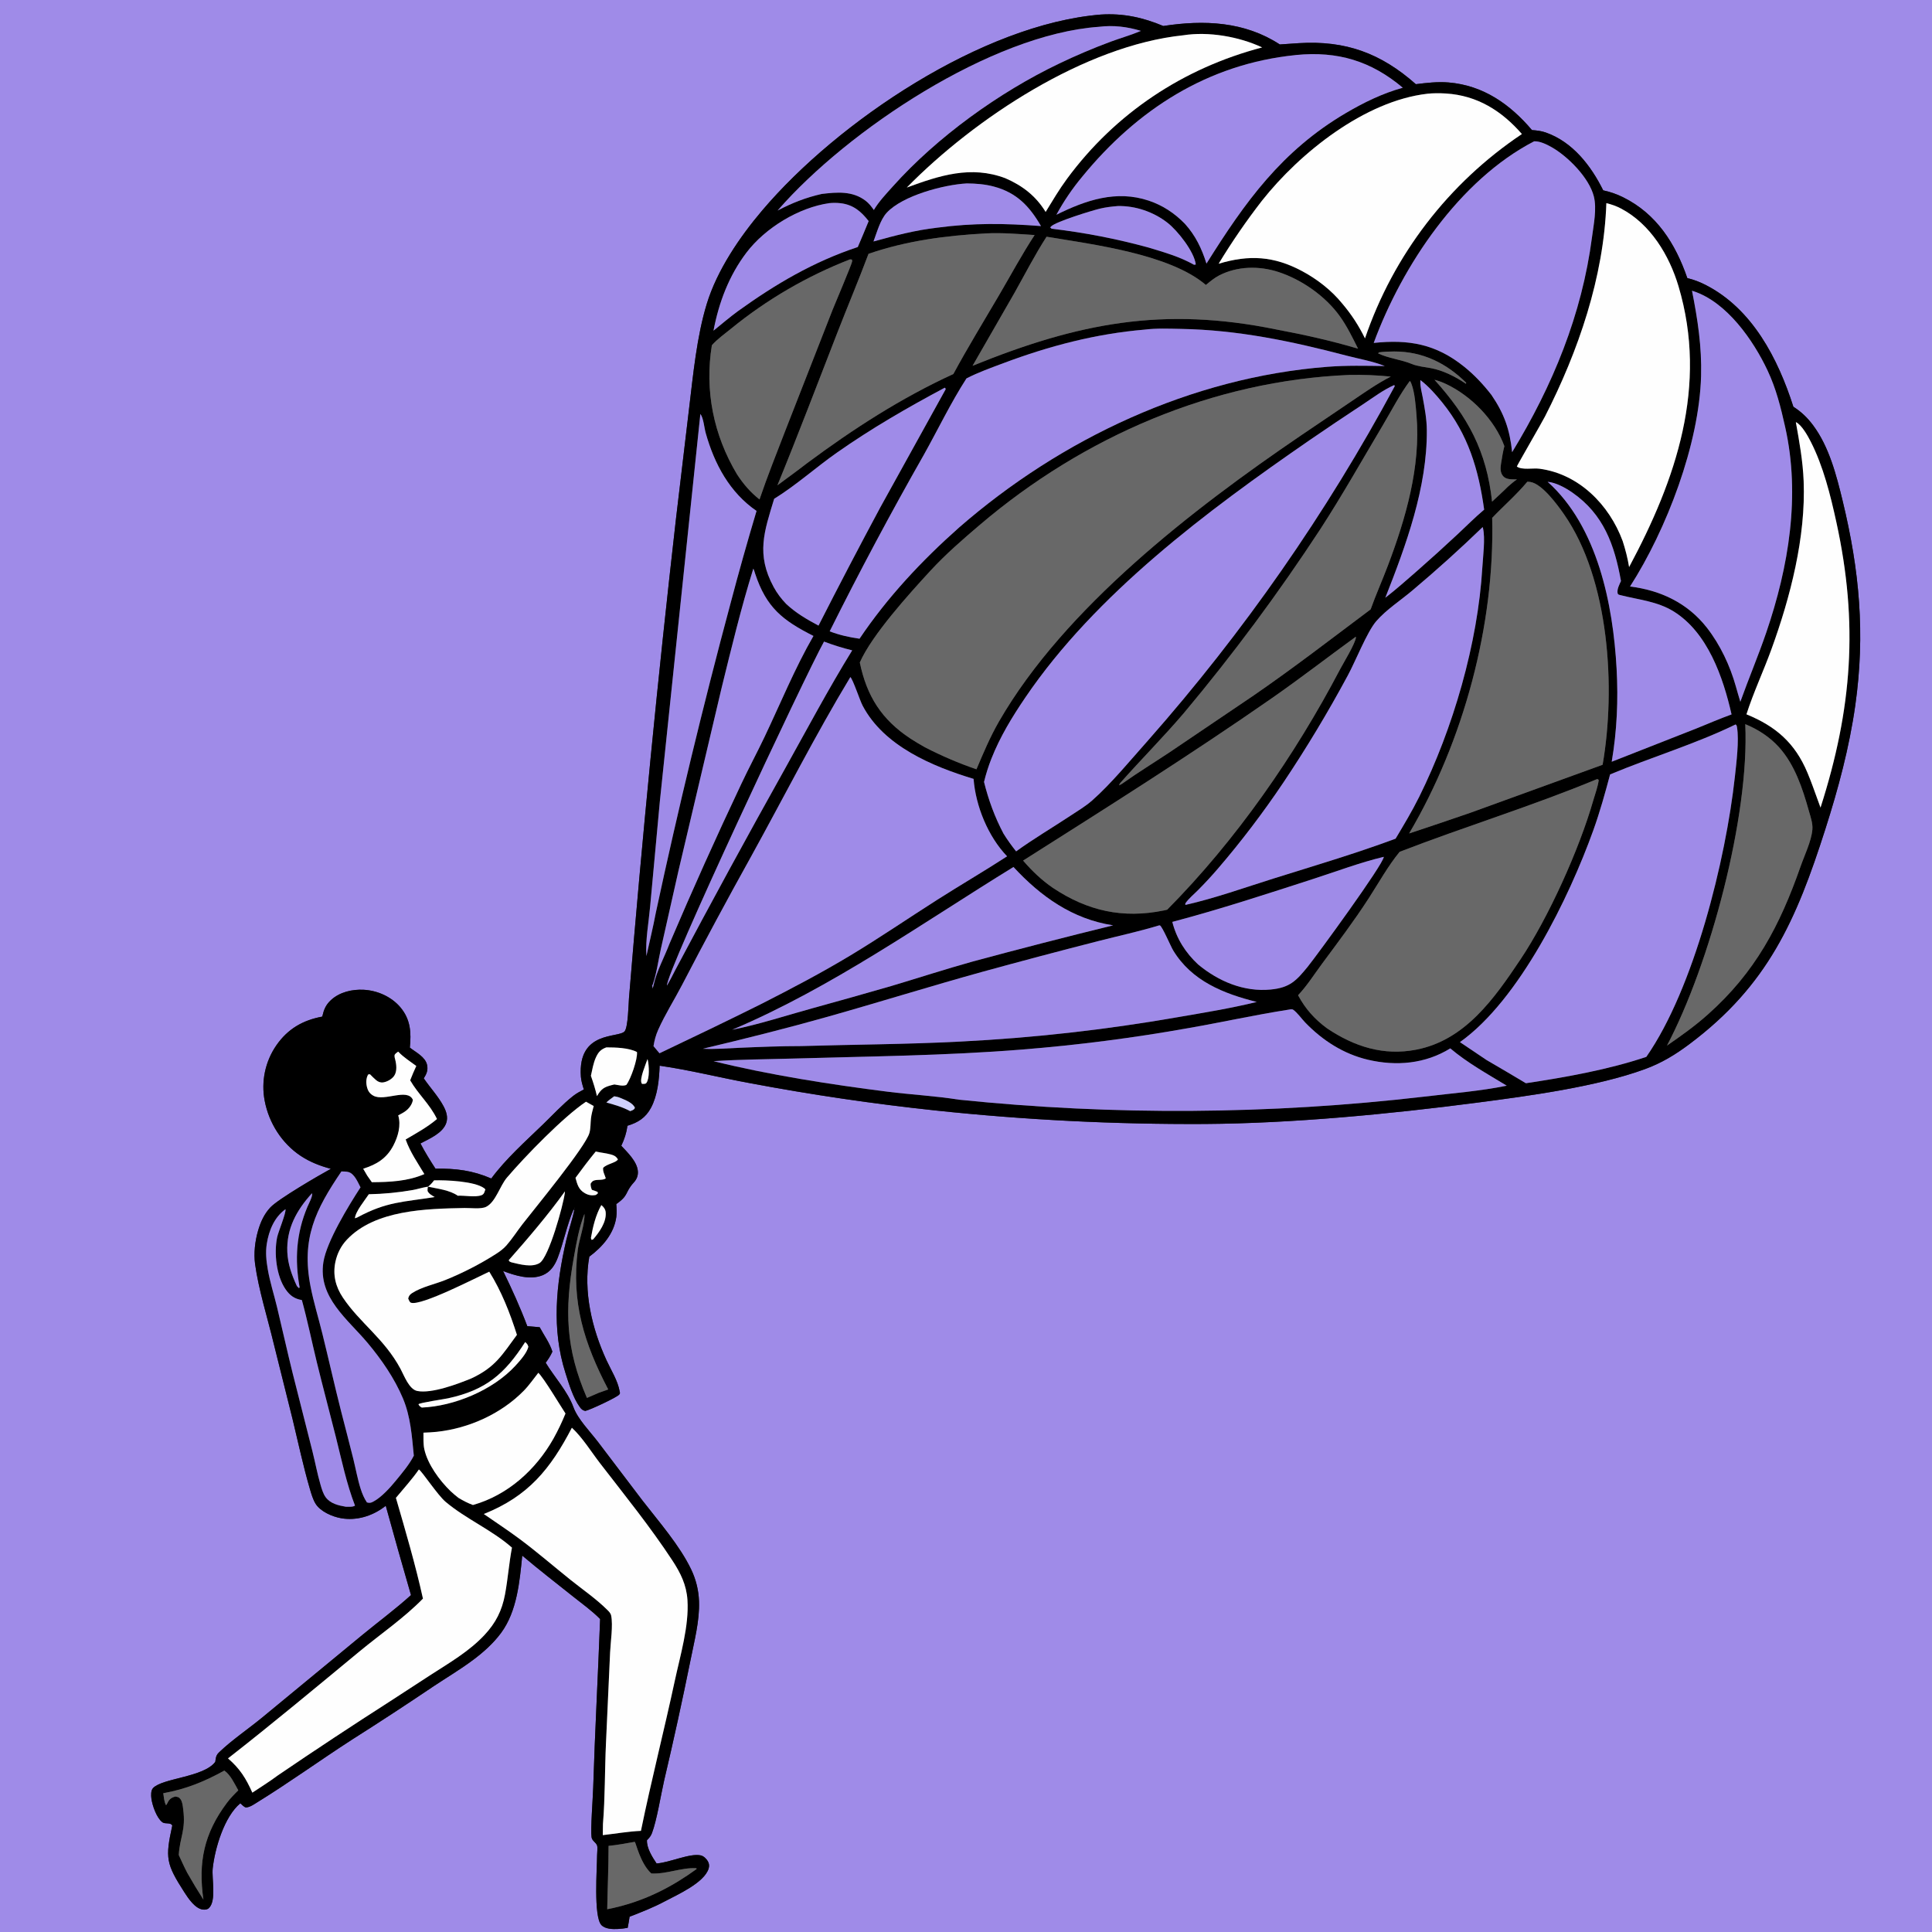 <?xml version="1.0" encoding="utf-8" ?>
<svg xmlns="http://www.w3.org/2000/svg" xmlns:xlink="http://www.w3.org/1999/xlink" width="1024" height="1024">
	<rect width="100%" height="100%" fill="#333333" stroke="none"/>
	<path fill="#9F8BE8" d="M0 0L1024 0L1024 1024L0 1024L0 0ZM583.519 7.708C520.71 12.808 443.937 64.419 404.005 111.516C391.981 125.697 380.078 143.18 374.601 161.064C369.283 178.432 367.404 198.471 365.222 216.552L358.306 274.763C348.651 359.379 340.339 444.143 333.373 529.023C333.117 532.281 332.915 544.164 331.117 546.552C328.224 550.395 306.15 545.869 307.874 570.603C308.034 572.907 308.762 575.239 309.451 577.437C307.475 578.477 305.515 579.514 303.756 580.903C298.113 585.362 292.958 590.962 287.785 595.965C278.424 605.019 268.165 614.125 260.386 624.631C250.545 620.357 241.475 619.233 230.817 619.427C227.979 615.057 225.258 610.685 222.852 606.054C227.563 603.551 234.736 600.606 236.542 595.122C237.553 592.05 236.519 589.011 235.06 586.279C232.246 581.011 227.955 576.475 224.604 571.542C226.077 569.248 226.96 567.224 226.36 564.448C225.433 560.162 220.413 557.763 217.226 555.251C218.021 547.32 217.639 540.329 212.218 533.903C207.472 528.278 200.078 524.993 192.779 524.6C186.684 524.272 180.025 525.815 175.443 530.03C172.602 532.643 171.634 535.193 170.801 538.821C160.468 540.748 152.514 545.328 146.455 554.075C140.534 562.665 138.318 573.275 140.306 583.516C142.545 595.208 149.359 605.972 159.301 612.591C164.238 615.878 169.664 617.977 175.37 619.499C168.986 622.994 147.543 635.447 143.307 639.948C139.997 643.465 138.073 647.792 136.753 652.372C135.161 657.896 134.423 664.279 135.202 669.996C137.038 683.483 141.841 698.635 145.048 712.023L155.113 752.366C158.08 764.651 160.725 777.172 164.28 789.299C165.01 791.791 165.895 794.823 167.277 797.032C169.874 801.184 176.179 803.885 180.793 804.688C188.904 806.098 197.079 803.611 203.602 798.759C203.891 798.542 204.178 798.321 204.461 798.097C208.812 813.905 213.271 829.684 217.837 845.432C209.618 852.872 200.591 859.534 192.026 866.58L139.018 910.287C131.584 916.404 123.043 922.128 116.123 928.752C115.018 929.81 114.574 930.675 114.343 932.191L114.196 933.106C114.16 933.343 114.129 933.58 114.095 933.818C107.99 942.016 86.111 942.385 81.105 947.728C79.93 948.982 80.036 951.625 80.234 953.186C80.701 956.884 82.99 963.5 86.056 965.832C87.502 966.932 90.585 965.775 91.307 967.613C87.513 984.855 87.999 987.811 97.775 1003.04C99.824 1006.23 103.36 1011.49 107.385 1012.09C108.498 1012.26 109.869 1012.15 110.717 1011.33C114.829 1007.38 112.158 995.689 112.743 990.295C113.893 979.7 118.867 962.843 127.375 955.785C128.131 956.435 129.558 958.057 130.532 957.978C132.519 957.816 134.472 956.422 136.126 955.403C153.281 944.832 169.697 932.925 186.638 921.992C201.247 912.735 215.722 903.267 230.057 893.591C236.983 888.996 244.163 884.737 250.815 879.745C256.353 875.587 261.484 871.027 265.614 865.43C274.045 854.003 275.422 838.25 276.798 824.504C285.602 831.949 294.729 839.009 303.746 846.192C308.561 850.029 313.758 853.733 318.075 858.115C316.976 887.939 315.322 917.728 314.405 947.569C314.235 953.092 312.945 969.696 313.536 973.737C313.831 975.757 315.852 976.475 316.463 978.142C316.838 979.167 316.47 982.16 316.468 983.439C316.459 990.068 314.534 1015.66 318.705 1020.27C320.721 1022.49 324.811 1022.55 327.557 1022.4C329.277 1022.31 330.99 1022.11 332.683 1021.8C333.047 1019.84 333.441 1017.88 333.698 1015.9C340.012 1013.44 346.379 1010.97 352.355 1007.76C358.93 1004.27 373.238 997.973 375.592 990.379C376.014 989.018 375.88 987.709 375.163 986.477C374.407 985.178 372.964 983.75 371.467 983.404C365.704 982.07 354.66 987.307 347.991 987.663C345.718 984.259 342.722 979.55 342.906 975.334C343.054 975.189 343.206 975.048 343.349 974.899C344.326 973.878 345.048 972.924 345.548 971.602C348.156 964.708 350.226 951.536 352 943.741C356.983 922.64 361.626 901.459 365.926 880.208C367.921 870.098 370.878 859.064 370.498 848.745C370.298 842.908 368.893 837.177 366.372 831.909C360.279 819.125 349.166 806.483 340.478 795.244L316.881 764.161C312.694 758.68 306.255 752.184 303.919 745.816C300.834 737.406 293.895 729.943 289.227 722.278C290.658 720.354 291.796 718.61 292.78 716.405C291.327 711.738 288.331 707.75 286.046 703.46L279.47 702.879C275.695 692.843 271.353 683.283 266.65 673.655C272.982 676.086 281.094 678.615 287.711 675.851C291.801 674.142 294.107 670.605 295.629 666.601C298.783 658.301 300.403 649.466 303.915 641.267L304.539 641.101L304.675 640.28L304.244 640.53L304.61 639.987C303.643 645.8 301.462 651.572 300.126 657.348C294.721 680.719 292.279 704.413 299.694 727.674C301.529 733.429 303.717 740.857 307.313 745.77C308.114 746.864 308.824 747.55 310.192 747.828C312.374 747.471 327.118 740.574 328.199 739.149C328.756 738.416 328.593 738.355 328.443 737.485C327.462 731.806 323.869 726.195 321.473 720.99C313.738 704.185 309.062 684.526 312.348 666.051C319.274 660.93 325.452 653.885 326.657 645.022C326.965 642.75 326.826 640.46 326.64 638.185C333.539 633.379 331.029 632.108 335.867 626.818C337.473 625.062 338.292 623.073 338.074 620.668C337.613 615.574 332.628 610.867 329.304 607.277C330.958 603.784 332.033 600.528 332.57 596.666C338.191 594.982 342.243 592.412 345.061 587.107C348.552 580.534 349.372 572.168 349.62 564.842C365.816 567.167 381.563 571.189 397.633 574.121C430.17 580.251 462.94 585.073 495.864 588.576C543.267 593.597 590.912 595.987 638.58 595.733C685.264 595.432 736.828 590.441 783.111 584.407C810.144 580.882 846.265 576.016 871.799 566.68C880.645 563.445 887.912 559.033 895.415 553.412C937.015 522.247 952.06 487.704 967.458 439.503C974.345 417.944 980.173 396.23 983.346 373.79C988.678 336.086 985.575 302.323 976.634 265.443C973.332 251.823 969.485 236.841 961.019 225.461C958.066 221.492 954.715 218.225 950.529 215.587C942.378 190.102 928.823 163.684 904.006 151.018C900.813 149.388 897.794 148.246 894.312 147.391C888.016 129.096 878.001 113.286 860.16 104.496C856.8 102.84 853.393 101.672 849.733 100.886C843.263 87.833 833.544 75.216 819.275 70.225C816.833 69.37 814.532 69.136 811.975 68.942C800.327 55.196 786.124 45.238 767.764 43.707C761.973 43.224 756.18 43.909 750.437 44.62C731.919 28.241 713.216 21.341 688.372 22.879L678.319 23.556C659.613 11.36 638.13 10.45 616.568 13.778C605.729 9.227 595.306 6.966 583.519 7.708Z"/>
	<path d="M309.451 577.437C308.762 575.239 308.034 572.907 307.874 570.603C306.15 545.869 328.224 550.395 331.117 546.552C332.915 544.164 333.117 532.281 333.373 529.023C340.339 444.143 348.651 359.379 358.306 274.763L365.222 216.552C367.404 198.471 369.283 178.432 374.601 161.064C380.078 143.18 391.981 125.697 404.005 111.516C443.937 64.419 520.71 12.808 583.519 7.708C595.306 6.966 605.729 9.227 616.568 13.778C638.13 10.45 659.613 11.36 678.319 23.556L688.372 22.879C713.216 21.341 731.919 28.241 750.437 44.62C756.18 43.909 761.973 43.224 767.764 43.707C786.124 45.238 800.327 55.196 811.975 68.942C814.532 69.136 816.833 69.37 819.275 70.225C833.544 75.216 843.263 87.833 849.733 100.886C853.393 101.672 856.8 102.84 860.16 104.496C878.001 113.286 888.016 129.096 894.312 147.391C897.794 148.246 900.813 149.388 904.006 151.018C928.823 163.684 942.378 190.102 950.529 215.587C954.715 218.225 958.066 221.492 961.019 225.461C969.485 236.841 973.332 251.823 976.634 265.443C985.575 302.323 988.678 336.086 983.346 373.79C980.173 396.23 974.345 417.944 967.458 439.503C952.06 487.704 937.015 522.247 895.415 553.412C887.912 559.033 880.645 563.445 871.799 566.68C846.265 576.016 810.144 580.882 783.111 584.407C736.828 590.441 685.264 595.432 638.58 595.733C590.912 595.987 543.267 593.597 495.864 588.576C462.94 585.073 430.17 580.251 397.633 574.121C381.563 571.189 365.816 567.167 349.62 564.842C349.372 572.168 348.552 580.534 345.061 587.107C342.243 592.412 338.191 594.982 332.57 596.666C332.033 600.528 330.958 603.784 329.304 607.277C332.628 610.867 337.613 615.574 338.074 620.668C338.292 623.073 337.473 625.062 335.867 626.818C331.029 632.108 333.539 633.379 326.64 638.185C326.826 640.46 326.965 642.75 326.657 645.022C325.452 653.885 319.274 660.93 312.348 666.051C309.062 684.526 313.738 704.185 321.473 720.99C323.869 726.195 327.462 731.806 328.443 737.485C328.593 738.355 328.756 738.416 328.199 739.149C327.118 740.574 312.374 747.471 310.192 747.828C308.824 747.55 308.114 746.864 307.313 745.77C303.717 740.857 301.529 733.429 299.694 727.674C292.279 704.413 294.721 680.719 300.126 657.348C301.462 651.572 303.643 645.8 304.61 639.987L304.244 640.53L304.675 640.28L304.539 641.101L303.915 641.267C300.403 649.466 298.783 658.301 295.629 666.601C294.107 670.605 291.801 674.142 287.711 675.851C281.094 678.615 272.982 676.086 266.65 673.655C271.353 683.283 275.695 692.843 279.47 702.879L286.046 703.46C288.331 707.75 291.327 711.738 292.78 716.405C291.796 718.61 290.658 720.354 289.227 722.278C293.895 729.943 300.834 737.406 303.919 745.816C306.255 752.184 312.694 758.68 316.881 764.161L340.478 795.244C349.166 806.483 360.279 819.125 366.372 831.909C368.893 837.177 370.298 842.908 370.498 848.745C370.878 859.064 367.921 870.098 365.926 880.208C361.626 901.459 356.983 922.64 352 943.741C350.226 951.536 348.156 964.708 345.548 971.602C345.048 972.924 344.326 973.878 343.349 974.899C343.206 975.048 343.054 975.189 342.906 975.334C342.722 979.55 345.718 984.259 347.991 987.663C354.66 987.307 365.704 982.07 371.467 983.404C372.964 983.75 374.407 985.178 375.163 986.477C375.88 987.709 376.014 989.018 375.592 990.379C373.238 997.973 358.93 1004.27 352.355 1007.76C346.379 1010.97 340.012 1013.44 333.698 1015.9C333.441 1017.88 333.047 1019.84 332.683 1021.8C330.99 1022.11 329.277 1022.31 327.557 1022.4C324.811 1022.55 320.721 1022.49 318.705 1020.27C314.534 1015.66 316.459 990.068 316.468 983.439C316.47 982.16 316.838 979.167 316.463 978.142C315.852 976.475 313.831 975.757 313.536 973.737C312.945 969.696 314.235 953.092 314.405 947.569C315.322 917.728 316.976 887.939 318.075 858.115C313.758 853.733 308.561 850.029 303.746 846.192C294.729 839.009 285.602 831.949 276.798 824.504C275.422 838.25 274.045 854.003 265.614 865.43C261.484 871.027 256.353 875.587 250.815 879.745C244.163 884.737 236.983 888.996 230.057 893.591C215.722 903.267 201.247 912.735 186.638 921.992C169.697 932.925 153.281 944.832 136.126 955.403C134.472 956.422 132.519 957.816 130.532 957.978C129.558 958.057 128.131 956.435 127.375 955.785C118.867 962.843 113.893 979.7 112.743 990.295C112.158 995.689 114.829 1007.38 110.717 1011.33C109.869 1012.15 108.498 1012.26 107.385 1012.09C103.36 1011.49 99.824 1006.23 97.775 1003.04C87.999 987.811 87.513 984.855 91.307 967.613C90.585 965.775 87.502 966.932 86.056 965.832C82.99 963.5 80.701 956.884 80.234 953.186C80.036 951.625 79.93 948.982 81.105 947.728C86.111 942.385 107.99 942.016 114.095 933.818C114.129 933.58 114.16 933.343 114.196 933.106L114.343 932.191C114.574 930.675 115.018 929.81 116.123 928.752C123.043 922.128 131.584 916.404 139.018 910.287L192.026 866.58C200.591 859.534 209.618 852.872 217.837 845.432C213.271 829.684 208.812 813.905 204.461 798.097C204.178 798.321 203.891 798.542 203.602 798.759C197.079 803.611 188.904 806.098 180.793 804.688C176.179 803.885 169.874 801.184 167.277 797.032C165.895 794.823 165.01 791.791 164.28 789.299C160.725 777.172 158.08 764.651 155.113 752.366L145.048 712.023C141.841 698.635 137.038 683.483 135.202 669.996C134.423 664.279 135.161 657.896 136.753 652.372C138.073 647.792 139.997 643.465 143.307 639.948C147.543 635.447 168.986 622.994 175.37 619.499C169.664 617.977 164.238 615.878 159.301 612.591C149.359 605.972 142.545 595.208 140.306 583.516C138.318 573.275 140.534 562.665 146.455 554.075C152.514 545.328 160.468 540.748 170.801 538.821C171.634 535.193 172.602 532.643 175.443 530.03C180.025 525.815 186.684 524.272 192.779 524.6C200.078 524.993 207.472 528.278 212.218 533.903C217.639 540.329 218.021 547.32 217.226 555.251C220.413 557.763 225.433 560.162 226.36 564.448C226.96 567.224 226.077 569.248 224.604 571.542C227.955 576.475 232.246 581.011 235.06 586.279C236.519 589.011 237.553 592.05 236.542 595.122C234.736 600.606 227.563 603.551 222.852 606.054C225.258 610.685 227.979 615.057 230.817 619.427C241.475 619.233 250.545 620.357 260.386 624.631C268.165 614.125 278.424 605.019 287.785 595.965C292.958 590.962 298.113 585.362 303.756 580.903C305.515 579.514 307.475 578.477 309.451 577.437ZM226.856 628.962L225.969 629.106C223.587 629.51 221.279 630.278 218.894 630.71C211.16 632.074 203.332 632.831 195.48 632.971C193.466 636.047 188.339 642.199 188.116 645.724L189.372 645.268C205.055 636.786 213.726 637.17 230.381 634.458C228.905 633.55 227.387 632.862 226.614 631.234C226.6 630.353 226.585 629.813 226.856 628.962C231.997 630.069 238.266 630.729 242.635 633.755C246.281 633.547 251.857 634.709 255.156 633.507C256.671 632.954 256.741 631.769 257.26 630.404C257.045 630.197 256.855 629.96 256.614 629.783C251.511 626.026 236.293 625.415 230.064 625.611C229.064 626.94 228.183 627.954 226.856 628.962ZM582.465 14.207C525.41 18.216 449.316 69.026 412.545 111.124L412.135 111.597C419.743 107.597 427.159 104.678 435.555 102.794C443.625 101.832 451.805 101.105 458.73 106.361C460.529 107.726 461.877 109.46 463.147 111.306C465.847 106.785 469.613 102.838 473.112 98.923C496.599 72.644 529.625 48.874 561.368 33.7C570.303 29.408 579.431 25.53 588.723 22.078C593.993 20.126 599.573 18.563 604.726 16.369C597.45 14.148 590.065 13.25 582.465 14.207ZM627.174 18.695C575.103 24.125 516.653 62.682 480.618 99.407C497.998 93.008 514.621 87.572 532.878 94.467C541.964 98.415 549.004 103.845 554.21 112.329C557.85 106.392 561.428 100.333 565.564 94.727C591.254 59.913 627.236 36.095 668.961 25.136C656.785 19.419 640.556 16.581 627.174 18.695ZM686.617 29.199C640.216 33.917 602.706 58.042 573.592 93.662C568.377 99.916 563.793 106.67 559.906 113.825C575.514 106.096 591.622 100.576 608.872 106.355C616.295 108.842 622.56 113.007 628.005 118.603C633.647 124.836 636.95 131.732 639.454 139.714C659.931 107.022 679.365 79.87 713.426 59.869C722.933 54.287 732.851 49.442 743.515 46.503C726.669 32.297 709.006 27.012 686.996 29.142C686.869 29.154 686.743 29.18 686.617 29.199ZM756.496 49.687C723.373 53.514 688.999 80.923 668.889 106.351C660.588 117.047 652.911 128.213 645.897 139.794C662.037 134.935 675.193 135.681 690.206 143.734C698.142 147.991 705.683 153.841 711.385 160.857C716.241 166.554 720.179 172.622 723.472 179.347C738.554 135.095 767.78 97.035 806.64 71.042C795.919 58.733 782.973 50.579 766.358 49.553C763.156 49.356 759.684 49.331 756.496 49.687ZM813.105 74.905C773.523 95.395 743.169 140.781 728.094 181.765C746.666 179.817 761.064 182.312 776.038 194.363C781.476 198.741 786.214 203.806 790.486 209.312C797.267 219.243 800.235 227.717 801.457 239.659C822.928 204.451 838.464 166.768 843.803 125.636C844.666 118.99 846.435 110.672 844.755 104.048C842.251 94.183 830.914 82.758 822.184 77.891C819.609 76.455 816.077 74.733 813.105 74.905ZM512.449 97.217C500.34 97.862 478.448 103.618 470.001 112.741C466.535 116.485 464.765 123.228 462.961 127.99C474.087 124.916 485.256 121.969 496.757 120.671C516.1 118.113 532.413 118.347 551.745 119.826C545.614 109.226 538.789 102.058 526.633 98.847C521.976 97.617 517.249 97.26 512.449 97.217ZM439.606 107.66C423.347 109.947 405.574 120.81 395.665 133.851C386.373 146.08 381.01 160.302 378.169 175.268C382.435 171.802 386.664 168.192 391.09 164.939C411.064 150.559 431.174 138.714 454.647 130.931C456.563 126.356 458.586 121.798 460.409 117.187C456.413 112.062 452.24 108.496 445.521 107.705C443.582 107.477 441.545 107.476 439.606 107.66ZM851.406 107.67C850.053 146.864 836.564 186.157 818.83 220.825C817.247 223.919 804.064 246.729 803.961 247.257C806.546 249.259 812.574 247.987 815.902 248.426C836.847 251.185 852.935 267.509 860.038 286.731C861.509 291.275 862.693 295.841 863.458 300.56C888.416 254.02 905.372 204.523 889.64 151.719C884.756 135.326 874.797 118.769 859.207 110.546C856.672 109.208 854.186 108.354 851.406 107.67ZM592.442 109.211C589.215 109.464 586.114 109.839 582.959 110.587C578.934 111.541 559.523 117.476 557.071 120.04C556.695 120.434 556.703 120.499 556.518 120.93L556.934 120.638L557.286 121.211C574.93 123.296 591.723 126.544 608.879 131.244C617.054 133.735 625.393 136.088 632.862 140.342L633.801 140.199C633.004 133.458 624.251 122.3 618.736 118.015C611.367 112.29 601.776 108.993 592.442 109.211ZM522.567 123.705C501.263 124.87 480.597 127.567 460.329 134.532C455.034 148.649 449.173 162.538 443.709 176.588C433.251 203.474 422.984 230.531 412.048 257.221C417.288 253.335 422.6 249.516 427.75 245.514C452.122 227.404 477.648 210.917 505.307 198.231C512.949 184.085 521.386 170.342 529.515 156.469C535.73 145.866 541.64 134.851 548.374 124.577C539.797 124.025 531.164 123.267 522.567 123.705ZM554.703 125.468C548.494 135.07 543.26 145.352 537.649 155.311L515.477 193.878C571.414 171.162 616.493 162.354 676.439 174.617C690.877 177.327 705.727 180.608 719.803 184.809C716.864 178.948 713.972 172.95 710.14 167.608C702.523 156.988 689.994 148.201 677.605 144.163C667.353 140.821 655.815 140.995 646.117 146.013C643.568 147.332 641.354 149.218 639.139 151.024C619.912 134.625 579.328 129.563 554.703 125.468ZM450.522 137.471C427.715 146.346 406.44 158.742 387.472 174.206C384.078 176.966 380.205 179.715 377.304 182.982C373.411 206.978 378.181 230.56 390.614 251.383C394.006 256.558 397.672 260.873 402.553 264.715C406.785 252.274 411.697 240.043 416.417 227.778L441.267 164.265C442.424 161.344 451.606 139.76 451.678 138.464C451.695 138.163 451.571 137.87 451.517 137.573L450.522 137.471ZM896.796 154.109C899.814 169.294 902.029 183.801 901.603 199.347C900.614 235.459 883.345 280.625 863.955 310.859C880.144 312.857 894.458 319.624 904.687 332.699C911.744 341.72 916.976 352.881 920.057 363.88C920.839 366.573 921.579 369.288 922.415 371.964C926.824 359.629 931.941 347.582 936.181 335.163C948.068 300.348 954.331 262.739 946.194 226.408C943.845 215.919 941.435 206.125 936.829 196.337C929.296 180.33 915.241 160.117 897.527 154.326C897.285 154.247 897.04 154.181 896.796 154.109ZM606.668 174.704C580.735 176.902 556.1 183.378 531.774 192.506C525.259 194.95 518.426 197.372 512.247 200.573C503.952 213.439 497.145 227.653 489.667 241.031C472.172 271.766 455.527 302.976 439.749 334.625C445.043 336.637 449.982 337.73 455.57 338.535C470.322 316.59 488.565 297.116 508.32 279.603C562.48 232.436 631.53 200.024 703.553 194.413C713.662 193.625 723.84 193.861 733.968 194.014C727.601 191.444 720.358 190.243 713.692 188.493C684.52 180.836 656.12 174.868 625.858 174.321C619.611 174.207 612.849 173.921 606.668 174.704ZM730.989 186.73L730.389 187.275C735.778 189.915 742.565 190.551 748.272 192.906C751.419 194.205 755.014 194.487 758.342 195.109C765.019 196.358 771.374 199.645 776.974 203.396L777.118 202.897C766.576 192.425 753.983 186.283 739.001 186.292C736.336 186.293 733.634 186.394 730.989 186.73ZM715.155 198.724C642.9 201.734 574.346 231.408 519.499 278.044C510.324 285.845 501.167 293.777 493.005 302.651C481.968 314.654 462.133 336.491 455.716 351.136C459.388 368.916 467.238 381.36 482.535 391.451C485.041 393.104 487.643 394.602 490.252 396.083C499.053 400.63 508.174 404.528 517.543 407.744C521.192 399.11 524.817 390.502 529.508 382.366C564.254 322.102 632.428 269.655 689.246 230.993L716.062 212.859C722.919 208.248 729.77 203.347 737.155 199.605C729.846 198.862 722.499 198.568 715.155 198.724ZM752.846 201.45C752.834 201.769 752.816 202.088 752.809 202.408C752.748 205.068 753.596 208.033 754.074 210.651C755.125 216.405 756.2 222.098 756.245 227.971C756.48 258.364 745.243 288.952 734.243 316.834C740.028 312.348 745.496 307.474 751.014 302.669C758.297 296.278 765.481 289.776 772.564 283.165C777.226 278.819 781.756 274.213 786.636 270.118C783.669 248.81 778.22 230.382 764.459 213.358C761.048 209.138 757.178 204.746 752.846 201.45ZM760.305 201.289C778.056 220.956 787.947 239.175 790.824 265.878C793.606 263.266 796.47 260.705 799.162 258.003C800.738 256.619 802.264 255.27 804.012 254.102C801.651 254.015 798.501 254.362 796.766 252.455C795.12 250.646 795.201 248.179 795.554 245.931C796.047 242.794 796.54 239.547 797.353 236.479C792.288 222.552 779.775 209.829 766.471 203.546C764.449 202.591 762.473 201.861 760.305 201.289ZM747.253 201.895C741.869 209.122 737.604 217.517 732.996 225.264C722.028 243.703 711.438 262.529 699.761 280.521C677.588 314.413 653.431 346.966 627.416 378.008C616.603 390.681 604.918 402.407 593.887 414.84C593.485 415.293 593.297 415.659 593.131 416.238C593.709 415.973 594.219 415.748 594.74 415.378C602.98 409.545 611.581 404.25 619.993 398.672L664.439 368.624C685.596 354.064 705.92 338.37 726.467 322.978C729.265 315.183 732.64 307.617 735.575 299.873C745.08 274.787 753.057 247.341 750.787 220.257C750.351 215.057 749.899 208.051 748.001 203.215C747.84 202.805 747.575 202.233 747.253 201.895ZM738.983 204.087C733.106 206.665 727.699 210.796 722.346 214.33C712.858 220.561 703.434 226.89 694.078 233.316C639.9 270.692 580.712 314.754 543.395 369.764C536.445 380.009 530.052 390.485 525.492 402.048C523.896 406.085 522.58 410.227 521.555 414.444C523.986 424.173 527.197 432.933 531.877 441.841C533.942 445.145 536.135 448.201 538.566 451.245C547.848 444.533 557.745 438.71 567.297 432.393C571.147 429.847 575.29 427.392 578.765 424.348C588.809 415.547 599.549 402.448 608.614 392.289C659.19 334.957 703.022 272.01 739.248 204.684L738.983 204.087ZM500.746 205.49C480.989 216.03 461.864 227.071 443.511 239.958C432.337 247.803 421.926 257.219 410.324 264.375C405.031 281.786 400.663 293.769 410.052 311.117C411.869 314.473 414.065 317.359 416.701 320.108C421.873 324.926 427.615 328.275 433.827 331.585C444.518 310.577 455.438 289.686 466.584 268.916L501.24 206.281C500.92 205.557 501.148 205.768 500.746 205.49ZM371.208 219.399L349.73 424.786L344.563 480.688C343.81 489.048 342.081 498.004 342.594 506.368C342.601 506.486 342.604 506.605 342.61 506.724C344.272 499.09 346.162 491.433 347.602 483.758C359.428 428.697 372.652 373.944 387.26 319.555C391.567 303.233 396.142 286.982 400.982 270.81C386.752 261.045 378.637 245.928 374.035 229.498C373.23 226.624 372.912 221.658 371.208 219.399ZM951.832 223.721C953.699 234.093 955.55 244.386 955.971 254.942C957.157 284.698 948.943 316.533 938.826 344.314C934.659 355.757 929.354 367.053 925.656 378.605C941.254 384.99 951.375 393.782 957.983 409.545C958.965 411.881 959.891 414.241 960.758 416.623L964.917 428.045C981.672 375.705 985.067 330.562 973.319 276.799C970.203 262.536 966.394 247.109 959.704 234.048C958.145 231.004 954.966 225.204 951.832 223.721ZM809.517 255.323C803.75 262.242 797.073 268 790.885 274.48C792.347 331.288 775.716 392.847 746.867 441.752C757.651 438.187 768.412 434.553 779.15 430.851L849.419 405.345C856.476 364.775 853.019 307.065 828.91 272.507C825.547 267.687 817.367 256.425 811.095 255.447C810.499 255.354 810.158 255.357 809.517 255.323ZM820.278 255.365C846.762 279.091 854.969 320.397 856.836 354.505C857.745 371.106 857.015 387.333 854.243 403.735L899.326 386.021C905.446 383.529 911.552 380.911 917.763 378.657C913.312 359.057 905.111 335.169 886.963 324.006C878.378 318.725 868.589 317.896 859.078 315.481C858.255 315.272 857.507 315.245 857.351 314.315C857.006 312.255 858.317 309.787 859.152 307.958C855.705 288.805 850.01 272.61 833.313 261.02C829.771 258.561 824.625 255.732 820.278 255.365ZM785.836 279.364C773.891 290.912 761.551 302.045 748.839 312.742C742.59 318.078 734.759 323.077 729.43 329.257C724.531 334.938 718.403 350.631 714.277 358.167C703.837 377.567 692.471 396.453 680.216 414.761C669.611 430.552 657.809 446.117 645.4 460.53C642.083 464.383 638.63 468.115 635.047 471.721C632.783 474.022 630.078 476.18 628.24 478.835L628.273 479.631C643.958 476.095 659.574 470.474 674.924 465.659C696.563 458.873 718.434 452.415 739.695 444.512C744.057 437.197 748.442 429.929 752.227 422.294C770.151 386.138 783.288 341.036 785.675 300.702C786.015 294.955 787.306 285.261 786 279.876C785.958 279.702 785.89 279.535 785.836 279.364ZM399.278 301.387C392.762 322.272 387.649 343.544 382.423 364.78L359.621 461.461L350.275 502.938C348.933 508.932 348.018 515.945 346.011 521.712C345.972 521.824 345.628 522.541 345.571 522.661L346.01 523.014L345.876 522.449L345.772 523.972C346.184 523.126 346.271 522.774 346.466 521.897C348.107 514.533 352.192 507.218 354.868 500.13C366.986 471.693 379.659 443.496 392.877 415.553C396.79 407.216 401.164 399.099 405.129 390.785C413.622 372.973 421.278 354.162 431.144 337.065C414.753 328.775 406.197 322.057 400.229 304.022C399.933 303.127 399.722 302.221 399.278 301.387ZM718.511 337.54C703.616 348.383 689.021 359.677 673.9 370.199C630.818 400.177 586.572 428.044 542.26 456.129C546.978 461.61 552.056 466.471 558.025 470.576C576.387 482.798 595.058 487.023 616.904 482.553C617.486 482.433 618.067 482.3 618.644 482.154C655.093 445.368 686.282 400.463 710.279 354.732C712.153 351.161 718.404 341.044 718.684 337.734L718.511 337.54ZM436.757 340.056C427.099 357.245 352.177 517.015 353.549 522.348C355.106 519.622 356.549 516.864 357.953 514.057C376.911 478.333 396.265 442.821 416.01 407.525C427.733 386.506 439.048 365.183 451.684 344.703C446.619 343.458 441.634 341.906 436.757 340.056ZM450.712 358.856C431.974 389.881 415.48 422.508 397.947 454.242C385.466 476.691 373.306 499.317 361.469 522.113C357.362 530 352.446 537.745 348.841 545.844C347.579 548.679 346.86 551.403 346.375 554.474L349.546 558.254C367.44 549.753 385.409 541.131 403.142 532.296C419.297 524.086 435.316 515.687 450.844 506.327C466.416 496.941 481.494 486.622 496.836 476.854C509.076 469.06 521.605 461.767 533.781 453.865C523.705 443.394 517.119 427.239 516.018 412.821C494.152 406.204 468.443 395.431 457.205 374.008C455.709 371.155 452.18 360.309 450.712 358.856ZM919.917 383.965C898.541 394.383 875.313 401.287 853.384 410.461C850.73 420.437 847.982 430.327 844.493 440.047C831.702 475.679 805.303 530.006 773.792 552.347L787.878 561.82C794.866 565.88 801.827 569.986 808.761 574.137C829.923 570.94 852.267 566.983 872.582 560.164C897.93 523.762 914.716 455.67 919.53 411.614C920.324 404.344 921.818 392.503 920.652 385.47C920.529 384.733 920.479 384.412 919.917 383.965ZM925.033 383.817C927.288 432.662 906.277 511.081 883.525 554.196C890.962 549.079 898.281 543.864 905.031 537.85C930.372 515.363 943.388 490.55 954.362 459.18C956.453 453.204 960.009 446.001 960.599 439.72C960.906 436.451 959.605 432.877 958.726 429.751C955.408 417.937 951.284 405.335 942.913 396.048C938.007 390.605 931.783 386.588 925.033 383.817ZM846.323 413.005C812.067 427.234 776.413 438.088 741.833 451.487C735.654 459.02 730.751 467.907 725.455 476.1C717.74 488.036 709.182 499.36 700.729 510.777C696.628 516.317 692.715 522.511 688.002 527.497C691.887 534.751 696.796 540.245 703.464 545.117C717.859 554.74 733.284 559.704 750.596 556.355C776.614 551.323 792.032 529.184 805.895 508.487C820.696 486.388 837.052 450.123 844.445 424.306C845.468 420.736 846.842 417.178 847.359 413.498L846.951 413.005L846.323 413.005ZM733.443 454.135C720.914 457.13 708.501 461.825 696.236 465.791C671.397 473.824 646.598 481.961 621.352 488.626C623.602 497.515 628.326 504.944 635.033 511.195C645.811 520.128 659.259 525.854 673.504 524.47C683.575 523.491 687.02 519.895 693.194 512.286C697.84 506.559 733.335 457.994 733.443 454.135ZM537.166 459.523C488.28 489.583 441.146 523.278 388.067 545.796C402.278 542.989 416.571 538.245 430.574 534.407C444.559 530.558 458.519 526.62 472.454 522.592C486.748 518.328 500.932 513.705 515.302 509.697C540.12 502.988 565.016 496.572 589.986 490.45C568.485 487.173 551.64 475.19 537.166 459.523ZM614.244 490.505C603.654 493.724 592.864 496.033 582.151 498.784C561.567 504.043 541.032 509.487 520.547 515.117C493.122 522.713 465.956 531.201 438.568 538.927C416.747 545.083 394.559 550.631 372.497 555.864C378.951 556.198 385.492 555.627 391.949 555.351C402.813 554.887 413.731 554.446 424.606 554.443C452.672 553.601 480.778 553.52 508.822 552.065C547.4 550.132 585.824 545.833 623.875 539.192C637.907 536.773 652.289 534.459 666.1 531.052C648.559 526.668 631.658 519.98 621.817 503.749C620.478 501.54 616.112 491.151 614.767 490.468L614.244 490.505ZM682.803 535.171C665.144 537.921 647.613 541.832 629.994 544.898C600.745 550.125 571.258 553.924 541.639 556.283C501.109 559.556 460.287 559.883 419.65 561.073C405.848 561.477 391.989 561.512 378.21 562.442C407.553 569.723 440.31 574.817 470.342 578.613C482.897 580.2 495.798 580.857 508.262 582.859C590.327 591.305 673.07 590.758 755.017 581.227C769.435 579.477 784.379 578.35 798.605 575.441C788.348 569.19 777.912 563.455 768.684 555.667C755.457 563.86 740.082 565.206 725.092 561.691C712.122 558.65 701.015 551.486 691.821 541.99C689.912 540.018 687.567 536.652 685.385 535.157C684.751 534.723 683.479 535.036 682.803 535.171ZM321.379 555.134C318.446 556.198 317.145 557.608 315.848 560.445C314.474 563.45 313.909 566.978 313.188 570.188C314.429 573.763 315.56 577.272 316.392 580.965C318.661 577.165 320.094 576.176 324.332 575.1C324.762 574.992 325.194 574.888 325.626 574.787C327.573 575.08 330.086 575.802 331.947 575.056C334.315 572.003 338.034 561.265 337.606 557.604C333.331 555.319 326.165 555.142 321.379 555.134ZM211.005 557.388C210.377 557.911 209.153 558.582 209.116 559.418C209.079 560.275 209.263 560.814 209.471 561.626C210.142 564.245 210.535 567.794 208.945 570.167C207.75 571.95 205.198 573.389 203.095 573.689C201.611 573.901 200.378 573.375 199.28 572.439C198.159 571.484 197.114 570.396 196.068 569.359L195.141 569.484C193.926 571.542 193.943 574.243 194.593 576.507C195.159 578.475 196.131 579.784 197.954 580.769C203.786 583.918 215.946 576.563 218.823 582.903C218.592 585.127 216.901 587.404 215.142 588.751C213.914 589.692 212.434 590.46 211.062 591.17C212.647 596.452 210.994 602.336 208.5 607.127C204.925 613.992 199.629 617.193 192.495 619.445L194.65 623.129L197.084 626.598C206.54 626.53 216.145 626.127 224.926 622.285C221.401 616.406 217.262 610.444 215.011 603.936C220.679 600.609 226.595 597.388 231.613 593.106C227.897 585.334 221.605 579.897 217.402 572.597C218.402 570.019 219.47 567.505 220.636 564.998C217.466 562.597 213.906 560.395 211.184 557.513C211.134 557.46 211.065 557.43 211.005 557.388ZM343.186 561.338C342.313 563.948 338.918 571.746 340.022 574.011C340.103 574.179 340.206 574.335 340.298 574.496C341.105 574.44 342.084 574.668 342.604 573.968C344.408 571.54 344 564.732 343.34 561.864C343.299 561.686 343.238 561.514 343.186 561.338ZM325.546 581.05C324.131 582.097 322.645 583.105 321.387 584.34C325.809 585.575 329.954 586.746 334.02 588.932C335.235 588.408 335.891 588.414 336.524 587.189C335.451 584.479 331.345 583.006 328.829 581.925C327.758 581.464 326.698 581.196 325.546 581.05ZM310.588 583.932C298.605 591.93 278.201 612.985 268.689 624.147C264.951 628.533 262.714 637.122 257.658 639.644C254.993 640.974 249.276 640.207 246.22 640.266C225.92 640.654 198.793 641.226 183.862 657.045C180.749 660.343 178.727 664.375 177.775 668.798C176.301 675.65 177.867 681.97 181.715 687.721C190.774 701.261 203.671 709.476 212.284 725.532C214.199 729.103 216.836 736.398 221.17 737.25C228.876 738.767 242.894 733.45 250.023 730.495C262.589 724.572 266.147 718.122 273.981 707.499C270.287 695.865 265.804 684.414 259.322 674.018C252.839 676.966 223.147 692.362 217.818 690.465C217.04 690.189 216.703 688.964 216.349 688.251C216.672 686.811 217.257 686.119 218.506 685.311C223.412 682.139 230.358 680.691 235.844 678.506C244.996 674.862 254.748 669.856 263.035 664.515C264.983 663.259 266.882 661.849 268.417 660.103C271.506 656.591 274.109 652.477 276.989 648.768C283.528 640.345 310.437 607.737 312.423 600.438C313.089 597.988 312.946 595.222 313.234 592.713C313.484 590.532 314.133 588.336 314.673 586.209L310.588 583.932ZM315.755 610.323C312.024 614.874 308.497 619.531 305.021 624.279C305.963 627.686 306.608 630.429 309.886 632.348C311.833 633.488 313.646 633.8 315.836 633.345L316.888 632.516L316.732 631.735C315.728 631.323 314.76 630.935 313.716 630.632C313.237 629.452 313.034 628.67 313.037 627.395C313.698 626.364 314.075 625.849 315.323 625.562C317.119 625.148 319.546 625.646 321.08 624.564C320.534 622.662 319.405 620.937 319.689 618.979C321.64 616.869 326.509 616.323 327.507 614.516C326.556 612.896 325.488 612.36 323.696 611.87C321.089 611.157 318.378 610.954 315.755 610.323ZM180.955 620.891C167.211 641.15 159.62 656.43 164.601 681.873C166.235 690.219 168.78 698.452 170.822 706.709C174.241 720.525 177.337 734.41 180.843 748.21C182.97 756.579 185.218 764.922 187.279 773.308C188.581 778.605 189.55 784.103 191.213 789.29C192.014 791.787 193.024 794.122 194.469 796.314C195.828 796.692 196.444 796.612 197.722 795.958C202.104 793.715 206.84 788.418 209.904 784.658C213.28 780.544 216.885 776.296 219.338 771.542C218.314 761.185 217.643 750.859 213.557 741.152C209.083 730.523 202.241 720.619 194.864 711.802C184.298 699.175 168.463 687.662 171.402 668.955C173.121 658.01 184.882 638.846 191.078 629.315C189.642 626.627 187.857 621.954 184.528 621.168C183.392 620.899 182.118 620.932 180.955 620.891ZM299.428 631.448C290.739 643.612 279.549 656.724 269.614 667.956C270.123 668.846 270.209 668.707 271.108 669.072C275.463 670.092 281.825 671.937 285.962 669.451C290.897 666.485 298.518 638.92 299.381 632.193C299.412 631.946 299.413 631.696 299.428 631.448ZM165.323 632.48C157.203 641.414 151.747 651.206 152.281 663.611C152.557 670.042 154.672 675.846 157.354 681.628L158.412 682.716L158.815 682.391C156.141 667.463 157.022 653.698 162.952 639.617C163.513 638.285 166.042 633.545 165.323 632.48ZM318.713 638.726C315.758 643.887 314.203 650.319 313.201 656.155L313.512 657.142C313.811 657.063 314.147 657.049 314.398 656.868C317.62 653.12 321.493 647.756 321.031 642.554C320.888 640.937 319.971 639.699 318.713 638.726ZM151.301 640.915C145.383 645.166 142.521 652.19 141.406 659.21C140.674 663.819 141.138 668.225 141.93 672.798C143.094 679.527 145.229 686.119 146.829 692.761C149.629 704.381 152.188 716.048 155.07 727.653L165.589 769.173C167.064 775.036 168.161 781.057 169.854 786.853C170.508 789.092 171.239 791.692 172.63 793.581C175.119 796.962 179.374 797.938 183.27 798.598C184.74 798.563 186.994 798.84 188.159 798.009C183.652 786.365 181.052 773.759 178.012 761.645C174.698 748.438 171.154 735.27 167.928 722.046C165.252 711.076 162.993 699.954 159.997 689.067C156.109 688.386 153.736 686.739 151.449 683.48C146.457 676.364 145.168 664.225 146.877 655.846C147.474 652.92 151.777 642.673 151.301 640.915ZM309.756 643.376C306.873 650.802 305.522 658.756 304.123 666.571C299.16 694.303 299.783 714.806 311.089 740.925L317.366 738.208C319.029 737.603 320.698 737.013 322.371 736.439C309.599 711.978 302.76 690.32 306.23 662.463C306.905 657.049 310.155 648.307 309.756 643.376ZM278.36 711.31C267.583 728.122 257.59 736.777 237.496 741.123C235.242 741.61 222.522 743.463 221.778 744.279C222.347 745.313 222.542 745.427 223.565 746.04C240.831 745.304 261.265 736.778 273.086 723.959C275.429 721.419 279.345 717.103 280.035 713.76C279.606 712.47 279.365 712.248 278.36 711.31ZM285.319 727.619C282.757 730.82 280.53 734.147 277.649 737.089C265.615 749.378 248.585 757.031 231.564 758.887C229.202 759.145 226.808 759.251 224.435 759.345C224.47 762.217 224.29 765.386 224.917 768.196C226.698 776.166 232.98 784.691 238.762 790.297C240.092 791.586 241.552 792.748 242.997 793.903C245.528 795.401 247.903 796.672 250.673 797.679C269.094 792.496 284.027 778.999 293.31 762.555C295.718 758.235 297.858 753.771 299.72 749.189C296.849 744.843 288.226 730.345 285.319 727.619ZM303.111 756.735C291.685 778.709 279.95 793.043 256.433 802.458C262.806 806.897 269.347 811.158 275.569 815.803C284.75 822.656 293.473 830.206 302.413 837.373C308.815 842.506 315.926 847.37 321.742 853.141C322.651 854.042 323.65 854.968 323.92 856.259C324.995 861.395 323.604 870.419 323.363 875.864L321.173 924.049C320.514 938.217 320.739 952.633 319.576 966.748L319.488 972.658C326.145 971.892 333.024 970.698 339.707 970.399C345.154 943.834 351.938 917.472 357.635 890.935C360.521 877.49 365.262 861.826 364.365 848.058C363.842 840.027 360.73 833.731 356.381 827.099C344.747 809.357 331.065 792.439 318.1 775.639C313.405 769.555 308.74 761.945 303.111 756.735ZM222.023 778.853C218.292 784.207 213.983 788.875 209.841 793.893C214.918 811.343 220.263 829.575 224.174 847.301C214.16 857.566 201.607 866.153 190.533 875.304C167.432 894.395 144.48 913.546 120.847 931.988C127.144 937.399 130.414 942.642 133.748 950.146C138.288 947.142 142.931 944.227 147.298 940.974C166.945 927.602 186.78 914.506 206.795 901.69L228.432 887.614C238.268 881.279 248.784 875.164 256.823 866.538C262.803 860.121 266.085 853.616 267.683 844.984C269.197 836.798 269.795 828.449 271.35 820.274C260.776 810.932 246.961 805.093 236.183 796.014C231.94 792.44 223.731 779.902 222.023 778.853ZM118.916 938.441C108.144 944.363 98.655 948.233 86.53 950.452C86.859 952.514 86.98 955.018 88.029 956.838C88.459 956.244 88.703 955.758 89.03 955.105C89.848 953.472 91.137 952.693 92.856 952.206C94.238 952.435 94.828 952.433 95.712 953.669C96.723 955.081 96.887 957.347 97.107 959.041C98.551 970.163 95.336 973.569 94.75 983.194C96.217 986.381 97.644 989.591 99.28 992.696C101.993 997.488 104.84 1002.2 107.818 1006.84C104.958 987.091 108.112 971.738 120.325 955.485C122.12 953.096 124.173 951.002 126.303 948.915C124.303 945.417 122.249 940.789 118.916 938.441ZM336.456 976.206C331.847 976.982 327.208 977.916 322.555 978.355C322.548 989.58 322.042 1000.73 321.84 1011.94C331.534 1010.06 340.929 1006.88 349.77 1002.49C356.504 999.179 363.136 995.035 369.207 990.624L369.112 990.2C361.162 989.724 353.478 993.399 345.224 992.98C339.437 987.771 337.033 976.704 336.456 976.206Z"/>
	<path fill="#9F8BE8" d="M412.135 111.597L412.545 111.124C449.316 69.026 525.41 18.216 582.465 14.207C590.065 13.25 597.45 14.148 604.726 16.369C599.573 18.563 593.993 20.126 588.723 22.078C579.431 25.53 570.303 29.408 561.368 33.7C529.625 48.874 496.599 72.644 473.112 98.923C469.613 102.838 465.847 106.785 463.147 111.306C461.877 109.46 460.529 107.726 458.73 106.361C451.805 101.105 443.625 101.832 435.555 102.794C427.159 104.678 419.743 107.597 412.135 111.597Z"/>
	<path fill="#FEFEFE" d="M480.618 99.407C516.653 62.682 575.103 24.125 627.174 18.695C640.556 16.581 656.785 19.419 668.961 25.136C627.236 36.095 591.254 59.913 565.564 94.727C561.428 100.333 557.85 106.392 554.21 112.329C549.004 103.845 541.964 98.415 532.878 94.467C514.621 87.572 497.998 93.008 480.618 99.407Z"/>
	<path fill="#9F8BE8" d="M559.906 113.825C563.793 106.67 568.377 99.916 573.592 93.662C602.706 58.042 640.216 33.917 686.617 29.199C686.743 29.18 686.869 29.154 686.996 29.142C709.006 27.012 726.669 32.297 743.515 46.503C732.851 49.442 722.933 54.287 713.426 59.869C679.365 79.87 659.931 107.022 639.454 139.714C636.95 131.732 633.647 124.836 628.005 118.603C622.56 113.007 616.295 108.842 608.872 106.355C591.622 100.576 575.514 106.096 559.906 113.825Z"/>
	<path fill="#FEFEFE" d="M645.897 139.794C652.911 128.213 660.588 117.047 668.889 106.351C688.999 80.923 723.373 53.514 756.496 49.687C759.684 49.331 763.156 49.356 766.358 49.553C782.973 50.579 795.919 58.733 806.64 71.042C767.78 97.035 738.554 135.095 723.472 179.347C720.179 172.622 716.241 166.554 711.385 160.857C705.683 153.841 698.142 147.991 690.206 143.734C675.193 135.681 662.037 134.935 645.897 139.794Z"/>
	<path fill="#9F8BE8" d="M728.094 181.765C743.169 140.781 773.523 95.395 813.105 74.905C816.077 74.733 819.609 76.455 822.184 77.891C830.914 82.758 842.251 94.183 844.755 104.048C846.435 110.672 844.666 118.99 843.803 125.636C838.464 166.768 822.928 204.451 801.457 239.659C800.235 227.717 797.267 219.243 790.486 209.312C786.214 203.806 781.476 198.741 776.038 194.363C761.064 182.312 746.666 179.817 728.094 181.765Z"/>
	<path fill="#9F8BE8" d="M462.961 127.99C464.765 123.228 466.535 116.485 470.001 112.741C478.448 103.618 500.34 97.862 512.449 97.217C517.249 97.26 521.976 97.617 526.633 98.847C538.789 102.058 545.614 109.226 551.745 119.826C532.413 118.347 516.1 118.113 496.757 120.671C485.256 121.969 474.087 124.916 462.961 127.99Z"/>
	<path fill="#9F8BE8" d="M378.169 175.268C381.01 160.302 386.373 146.08 395.665 133.851C405.574 120.81 423.347 109.947 439.606 107.66C441.545 107.476 443.582 107.477 445.521 107.705C452.24 108.496 456.413 112.062 460.409 117.187C458.586 121.798 456.563 126.356 454.647 130.931C431.174 138.714 411.064 150.559 391.09 164.939C386.664 168.192 382.435 171.802 378.169 175.268Z"/>
	<path fill="#FEFEFE" d="M860.038 286.731C852.935 267.509 836.847 251.185 815.902 248.426C812.574 247.987 806.546 249.259 803.961 247.257C804.064 246.729 817.247 223.919 818.83 220.825C836.564 186.157 850.053 146.864 851.406 107.67C854.186 108.354 856.672 109.208 859.207 110.546C874.797 118.769 884.756 135.326 889.64 151.719C905.372 204.523 888.416 254.02 863.458 300.56C862.693 295.841 861.509 291.275 860.038 286.731Z"/>
	<path fill="#9F8BE8" d="M608.879 131.244C591.723 126.544 574.93 123.296 557.286 121.211L556.934 120.638L556.518 120.93C556.703 120.499 556.695 120.434 557.071 120.04C559.523 117.476 578.934 111.541 582.959 110.587C586.114 109.839 589.215 109.464 592.442 109.211C601.776 108.993 611.367 112.29 618.736 118.015C624.251 122.3 633.004 133.458 633.801 140.199L632.862 140.342C625.393 136.088 617.054 133.735 608.879 131.244Z"/>
	<path fill="#686868" d="M460.329 134.532C480.597 127.567 501.263 124.87 522.567 123.705C531.164 123.267 539.797 124.025 548.374 124.577C541.64 134.851 535.73 145.866 529.515 156.469C521.386 170.342 512.949 184.085 505.307 198.231C477.648 210.917 452.122 227.404 427.75 245.514C422.6 249.516 417.288 253.335 412.048 257.221C422.984 230.531 433.251 203.474 443.709 176.588C449.173 162.538 455.034 148.649 460.329 134.532Z"/>
	<path fill="#686868" d="M515.477 193.878L537.649 155.311C543.26 145.352 548.494 135.07 554.703 125.468C579.328 129.563 619.912 134.625 639.139 151.024C641.354 149.218 643.568 147.332 646.117 146.013C655.815 140.995 667.353 140.821 677.605 144.163C689.994 148.201 702.523 156.988 710.14 167.608C713.972 172.95 716.864 178.948 719.803 184.809C705.727 180.608 690.877 177.327 676.439 174.617C616.493 162.354 571.414 171.162 515.477 193.878Z"/>
	<path fill="#686868" d="M377.304 182.982C380.205 179.715 384.078 176.966 387.472 174.206C406.44 158.742 427.715 146.346 450.522 137.471L451.517 137.573C451.571 137.87 451.695 138.163 451.678 138.464C451.606 139.76 442.424 161.344 441.267 164.265L416.417 227.778C411.697 240.043 406.785 252.274 402.553 264.715C397.672 260.873 394.006 256.558 390.614 251.383C378.181 230.56 373.411 206.978 377.304 182.982Z"/>
	<path fill="#9F8BE8" d="M863.955 310.859C883.345 280.625 900.614 235.459 901.603 199.347C902.029 183.801 899.814 169.294 896.796 154.109C897.04 154.181 897.285 154.247 897.527 154.326C915.241 160.117 929.296 180.33 936.829 196.337C941.435 206.125 943.845 215.919 946.194 226.408C954.331 262.739 948.068 300.348 936.181 335.163C931.941 347.582 926.824 359.629 922.415 371.964C921.579 369.288 920.839 366.573 920.057 363.88C916.976 352.881 911.744 341.72 904.687 332.699C894.458 319.624 880.144 312.857 863.955 310.859Z"/>
	<path fill="#9F8BE8" d="M512.247 200.573C518.426 197.372 525.259 194.95 531.774 192.506C556.1 183.378 580.735 176.902 606.668 174.704C612.849 173.921 619.611 174.207 625.858 174.321C656.12 174.868 684.52 180.836 713.692 188.493C720.358 190.243 727.601 191.444 733.968 194.014C723.84 193.861 713.662 193.625 703.553 194.413C631.53 200.024 562.48 232.436 508.32 279.603C488.565 297.116 470.322 316.59 455.57 338.535C449.982 337.73 445.043 336.637 439.749 334.625C455.527 302.976 472.172 271.766 489.667 241.031C497.145 227.653 503.952 213.439 512.247 200.573Z"/>
	<path fill="#686868" d="M776.974 203.396C771.374 199.645 765.019 196.358 758.342 195.109C755.014 194.487 751.419 194.205 748.272 192.906C742.565 190.551 735.778 189.915 730.389 187.275L730.989 186.73C733.634 186.394 736.336 186.293 739.001 186.292C753.983 186.283 766.576 192.425 777.118 202.897L776.974 203.396Z"/>
	<path fill="#686868" d="M455.716 351.136C462.133 336.491 481.968 314.654 493.005 302.651C501.167 293.777 510.324 285.845 519.499 278.044C574.346 231.408 642.9 201.734 715.155 198.724C722.499 198.568 729.846 198.862 737.155 199.605C729.77 203.347 722.919 208.248 716.062 212.859L689.246 230.993C632.428 269.655 564.254 322.102 529.508 382.366C524.817 390.502 521.192 399.11 517.543 407.744C508.174 404.528 499.053 400.63 490.252 396.083C487.643 394.602 485.041 393.104 482.535 391.451C467.238 381.36 459.388 368.916 455.716 351.136Z"/>
	<path fill="#9F8BE8" d="M734.243 316.834C745.243 288.952 756.48 258.364 756.245 227.971C756.2 222.098 755.125 216.405 754.074 210.651C753.596 208.033 752.748 205.068 752.809 202.408C752.816 202.088 752.834 201.769 752.846 201.45C757.178 204.746 761.048 209.138 764.459 213.358C778.22 230.382 783.669 248.81 786.636 270.118C781.756 274.213 777.226 278.819 772.564 283.165C765.481 289.776 758.297 296.278 751.014 302.669C745.496 307.474 740.028 312.348 734.243 316.834Z"/>
	<path fill="#686868" d="M790.824 265.878C787.947 239.175 778.056 220.956 760.305 201.289C762.473 201.861 764.449 202.591 766.471 203.546C779.775 209.829 792.288 222.552 797.353 236.479C796.54 239.547 796.047 242.794 795.554 245.931C795.201 248.179 795.12 250.646 796.766 252.455C798.501 254.362 801.651 254.015 804.012 254.102C802.264 255.27 800.738 256.619 799.162 258.003C796.47 260.705 793.606 263.266 790.824 265.878Z"/>
	<path fill="#686868" d="M594.74 415.378C594.219 415.748 593.709 415.973 593.131 416.238C593.297 415.659 593.485 415.293 593.887 414.84C604.918 402.407 616.603 390.681 627.416 378.008C653.431 346.966 677.588 314.413 699.761 280.521C711.438 262.529 722.028 243.703 732.996 225.264C737.604 217.517 741.869 209.122 747.253 201.895C747.575 202.233 747.84 202.805 748.001 203.215C749.899 208.051 750.351 215.057 750.787 220.257C753.057 247.341 745.08 274.787 735.575 299.873C732.64 307.617 729.265 315.183 726.467 322.978C705.92 338.37 685.596 354.064 664.439 368.624L619.993 398.672C611.581 404.25 602.98 409.545 594.74 415.378Z"/>
	<path fill="#9F8BE8" d="M521.555 414.444C522.58 410.227 523.896 406.085 525.492 402.048C530.052 390.485 536.445 380.009 543.395 369.764C580.712 314.754 639.9 270.692 694.078 233.316C703.434 226.89 712.858 220.561 722.346 214.33C727.699 210.796 733.106 206.665 738.983 204.087L739.248 204.684C703.022 272.01 659.19 334.957 608.614 392.289C599.549 402.448 588.809 415.547 578.765 424.348C575.29 427.392 571.147 429.847 567.297 432.393C557.745 438.71 547.848 444.533 538.566 451.245C536.135 448.201 533.942 445.145 531.877 441.841C527.197 432.933 523.986 424.173 521.555 414.444Z"/>
	<path fill="#9F8BE8" d="M410.324 264.375C421.926 257.219 432.337 247.803 443.511 239.958C461.864 227.071 480.989 216.03 500.746 205.49C501.148 205.768 500.92 205.557 501.24 206.281L466.584 268.916C455.438 289.686 444.518 310.577 433.827 331.585C427.615 328.275 421.873 324.926 416.701 320.108C414.065 317.359 411.869 314.473 410.052 311.117C400.663 293.769 405.031 281.786 410.324 264.375Z"/>
	<path fill="#9F8BE8" d="M342.61 506.724C342.604 506.605 342.601 506.486 342.594 506.368C342.081 498.004 343.81 489.048 344.563 480.688L349.73 424.786L371.208 219.399C372.912 221.658 373.23 226.624 374.035 229.498C378.637 245.928 386.752 261.045 400.982 270.81C396.142 286.982 391.567 303.233 387.26 319.555C372.652 373.944 359.428 428.697 347.602 483.758C346.162 491.433 344.272 499.09 342.61 506.724Z"/>
	<path fill="#FEFEFE" d="M925.656 378.605C929.354 367.053 934.659 355.757 938.826 344.314C948.943 316.533 957.157 284.698 955.971 254.942C955.55 244.386 953.699 234.093 951.832 223.721C954.966 225.204 958.145 231.004 959.704 234.048C966.394 247.109 970.203 262.536 973.319 276.799C985.067 330.562 981.672 375.705 964.917 428.045L960.758 416.623C959.891 414.241 958.965 411.881 957.983 409.545C951.375 393.782 941.254 384.99 925.656 378.605Z"/>
	<path fill="#686868" d="M790.885 274.48C797.073 268 803.75 262.242 809.517 255.323C810.158 255.357 810.499 255.354 811.095 255.447C817.367 256.425 825.547 267.687 828.91 272.507C853.019 307.065 856.476 364.775 849.419 405.345L779.15 430.851C768.412 434.553 757.651 438.187 746.867 441.752C775.716 392.847 792.347 331.288 790.885 274.48Z"/>
	<path fill="#9F8BE8" d="M854.243 403.735C857.015 387.333 857.745 371.106 856.836 354.505C854.969 320.397 846.762 279.091 820.278 255.365C824.625 255.732 829.771 258.561 833.313 261.02C850.01 272.61 855.705 288.805 859.152 307.958C858.317 309.787 857.006 312.255 857.351 314.315C857.507 315.245 858.255 315.272 859.078 315.481C868.589 317.896 878.378 318.725 886.963 324.006C905.111 335.169 913.312 359.057 917.763 378.657C911.552 380.911 905.446 383.529 899.326 386.021L854.243 403.735Z"/>
	<path fill="#9F8BE8" d="M628.273 479.631L628.24 478.835C630.078 476.18 632.783 474.022 635.047 471.721C638.63 468.115 642.083 464.383 645.4 460.53C657.809 446.117 669.611 430.552 680.216 414.761C692.471 396.453 703.837 377.567 714.277 358.167C718.403 350.631 724.531 334.938 729.43 329.257C734.759 323.077 742.59 318.078 748.839 312.742C761.551 302.045 773.891 290.912 785.836 279.364C785.89 279.535 785.958 279.702 786 279.876C787.306 285.261 786.015 294.955 785.675 300.702C783.288 341.036 770.151 386.138 752.227 422.294C748.442 429.929 744.057 437.197 739.695 444.512C718.434 452.415 696.563 458.873 674.924 465.659C659.574 470.474 643.958 476.095 628.273 479.631Z"/>
	<path fill="#9F8BE8" d="M354.868 500.13C352.192 507.218 348.107 514.533 346.466 521.897C346.271 522.774 346.184 523.126 345.772 523.972L345.876 522.449L346.01 523.014L345.571 522.661C345.628 522.541 345.972 521.824 346.011 521.712C348.018 515.945 348.933 508.932 350.275 502.938L359.621 461.461L382.423 364.78C387.649 343.544 392.762 322.272 399.278 301.387C399.722 302.221 399.933 303.127 400.229 304.022C406.197 322.057 414.753 328.775 431.144 337.065C421.278 354.162 413.622 372.973 405.129 390.785C401.164 399.099 396.79 407.216 392.877 415.553C379.659 443.496 366.986 471.693 354.868 500.13Z"/>
	<path fill="#686868" d="M542.26 456.129C586.572 428.044 630.818 400.177 673.9 370.199C689.021 359.677 703.616 348.383 718.511 337.54L718.684 337.734C718.404 341.044 712.153 351.161 710.279 354.732C686.282 400.463 655.093 445.368 618.644 482.154C618.067 482.3 617.486 482.433 616.904 482.553C595.058 487.023 576.387 482.798 558.025 470.576C552.056 466.471 546.978 461.61 542.26 456.129Z"/>
	<path fill="#9F8BE8" d="M357.953 514.057C356.549 516.864 355.106 519.622 353.549 522.348C352.177 517.015 427.099 357.245 436.757 340.056C441.634 341.906 446.619 343.458 451.684 344.703C439.048 365.183 427.733 386.506 416.01 407.525C396.265 442.821 376.911 478.333 357.953 514.057Z"/>
	<path fill="#9F8BE8" d="M346.375 554.474C346.86 551.403 347.579 548.679 348.841 545.844C352.446 537.745 357.362 530 361.469 522.113C373.306 499.317 385.466 476.691 397.947 454.242C415.48 422.508 431.974 389.881 450.712 358.856C452.18 360.309 455.709 371.155 457.205 374.008C468.443 395.431 494.152 406.204 516.018 412.821C517.119 427.239 523.705 443.394 533.781 453.865C521.605 461.767 509.076 469.06 496.836 476.854C481.494 486.622 466.416 496.941 450.844 506.327C435.316 515.687 419.297 524.086 403.142 532.296C385.409 541.131 367.44 549.753 349.546 558.254L346.375 554.474Z"/>
	<path fill="#9F8BE8" d="M853.384 410.461C875.313 401.287 898.541 394.383 919.917 383.965C920.479 384.412 920.529 384.733 920.652 385.47C921.818 392.503 920.324 404.344 919.53 411.614C914.716 455.67 897.93 523.762 872.582 560.164C852.267 566.983 829.923 570.94 808.761 574.137C801.827 569.986 794.866 565.88 787.878 561.82L773.792 552.347C805.303 530.006 831.702 475.679 844.493 440.047C847.982 430.327 850.73 420.437 853.384 410.461Z"/>
	<path fill="#686868" d="M883.525 554.196C906.277 511.081 927.288 432.662 925.033 383.817C931.783 386.588 938.007 390.605 942.913 396.048C951.284 405.335 955.408 417.937 958.726 429.751C959.605 432.877 960.906 436.451 960.599 439.72C960.009 446.001 956.453 453.204 954.362 459.18C943.388 490.55 930.372 515.363 905.031 537.85C898.281 543.864 890.962 549.079 883.525 554.196Z"/>
	<path fill="#686868" d="M741.833 451.487C776.413 438.088 812.067 427.234 846.323 413.005L846.951 413.005L847.359 413.498C846.842 417.178 845.468 420.736 844.445 424.306C837.052 450.123 820.696 486.388 805.895 508.487C792.032 529.184 776.614 551.323 750.596 556.355C733.284 559.704 717.859 554.74 703.464 545.117C696.796 540.245 691.887 534.751 688.002 527.497C692.715 522.511 696.628 516.317 700.729 510.777C709.182 499.36 717.74 488.036 725.455 476.1C730.751 467.907 735.654 459.02 741.833 451.487Z"/>
	<path fill="#9F8BE8" d="M621.352 488.626C646.598 481.961 671.397 473.824 696.236 465.791C708.501 461.825 720.914 457.13 733.443 454.135C733.335 457.994 697.84 506.559 693.194 512.286C687.02 519.895 683.575 523.491 673.504 524.47C659.259 525.854 645.811 520.128 635.033 511.195C628.326 504.944 623.602 497.515 621.352 488.626Z"/>
	<path fill="#9F8BE8" d="M388.067 545.796C441.146 523.278 488.28 489.583 537.166 459.523C551.64 475.19 568.485 487.173 589.986 490.45C565.016 496.572 540.12 502.988 515.302 509.697C500.932 513.705 486.748 518.328 472.454 522.592C458.519 526.62 444.559 530.558 430.574 534.407C416.571 538.245 402.278 542.989 388.067 545.796Z"/>
	<path fill="#9F8BE8" d="M372.497 555.864C394.559 550.631 416.747 545.083 438.568 538.927C465.956 531.201 493.122 522.713 520.547 515.117C541.032 509.487 561.567 504.043 582.151 498.784C592.864 496.033 603.654 493.724 614.244 490.505L614.767 490.468C616.112 491.151 620.478 501.54 621.817 503.749C631.658 519.98 648.559 526.668 666.1 531.052C652.289 534.459 637.907 536.773 623.875 539.192C585.824 545.833 547.4 550.132 508.822 552.065C480.778 553.52 452.672 553.601 424.606 554.443C413.731 554.446 402.813 554.887 391.949 555.351C385.492 555.627 378.951 556.198 372.497 555.864Z"/>
	<path fill="#9F8BE8" d="M378.21 562.442C391.989 561.512 405.848 561.477 419.65 561.073C460.287 559.883 501.109 559.556 541.639 556.283C571.258 553.924 600.745 550.125 629.994 544.898C647.613 541.832 665.144 537.921 682.803 535.171C683.479 535.036 684.751 534.723 685.385 535.157C687.567 536.652 689.912 540.018 691.821 541.99C701.015 551.486 712.122 558.65 725.092 561.691C740.082 565.206 755.457 563.86 768.684 555.667C777.912 563.455 788.348 569.19 798.605 575.441C784.379 578.35 769.435 579.477 755.017 581.227C673.07 590.758 590.327 591.305 508.262 582.859C495.798 580.857 482.897 580.2 470.342 578.613C440.31 574.817 407.553 569.723 378.21 562.442Z"/>
	<path fill="#FEFEFE" d="M313.188 570.188C313.909 566.978 314.474 563.45 315.848 560.445C317.145 557.608 318.446 556.198 321.379 555.134C326.165 555.142 333.331 555.319 337.606 557.604C338.034 561.265 334.315 572.003 331.947 575.056C330.086 575.802 327.573 575.08 325.626 574.787C325.194 574.888 324.762 574.992 324.332 575.1C320.094 576.176 318.661 577.165 316.392 580.965C315.56 577.272 314.429 573.763 313.188 570.188Z"/>
	<path fill="#FEFEFE" d="M211.062 591.17C212.434 590.46 213.914 589.692 215.142 588.751C216.901 587.404 218.592 585.127 218.823 582.903C215.946 576.563 203.786 583.918 197.954 580.769C196.131 579.784 195.159 578.475 194.593 576.507C193.943 574.243 193.926 571.542 195.141 569.484L196.068 569.359C197.114 570.396 198.159 571.484 199.28 572.439C200.378 573.375 201.611 573.901 203.095 573.689C205.198 573.389 207.75 571.95 208.945 570.167C210.535 567.794 210.142 564.245 209.471 561.626C209.263 560.814 209.079 560.275 209.116 559.418C209.153 558.582 210.377 557.911 211.005 557.388C211.065 557.43 211.134 557.46 211.184 557.513C213.906 560.395 217.466 562.597 220.636 564.998C219.47 567.505 218.402 570.019 217.402 572.597C221.605 579.897 227.897 585.334 231.613 593.106C226.595 597.388 220.679 600.609 215.011 603.936C217.262 610.444 221.401 616.406 224.926 622.285C216.145 626.127 206.54 626.53 197.084 626.598L194.65 623.129L192.495 619.445C199.629 617.193 204.925 613.992 208.5 607.127C210.994 602.336 212.647 596.452 211.062 591.17Z"/>
	<path fill="#FEFEFE" d="M340.298 574.496C340.206 574.335 340.103 574.179 340.022 574.011C338.918 571.746 342.313 563.948 343.186 561.338C343.238 561.514 343.299 561.686 343.34 561.864C344 564.732 344.408 571.54 342.604 573.968C342.084 574.668 341.105 574.44 340.298 574.496Z"/>
	<path fill="#D0D1FE" d="M321.387 584.34C322.645 583.105 324.131 582.097 325.546 581.05C326.698 581.196 327.758 581.464 328.829 581.925C331.345 583.006 335.451 584.479 336.524 587.189C335.891 588.414 335.235 588.408 334.02 588.932C329.954 586.746 325.809 585.575 321.387 584.34Z"/>
	<path fill="#FEFEFE" d="M250.023 730.495C242.894 733.45 228.876 738.767 221.17 737.25C216.836 736.398 214.199 729.103 212.284 725.532C203.671 709.476 190.774 701.261 181.715 687.721C177.867 681.97 176.301 675.65 177.775 668.798C178.727 664.375 180.749 660.343 183.862 657.045C198.793 641.226 225.92 640.654 246.22 640.266C249.276 640.207 254.993 640.974 257.658 639.644C262.714 637.122 264.951 628.533 268.689 624.147C278.201 612.985 298.605 591.93 310.588 583.932L314.673 586.209C314.133 588.336 313.484 590.532 313.234 592.713C312.946 595.222 313.089 597.988 312.423 600.438C310.437 607.737 283.528 640.345 276.989 648.768C274.109 652.477 271.506 656.591 268.417 660.103C266.882 661.849 264.983 663.259 263.035 664.515C254.748 669.856 244.996 674.862 235.844 678.506C230.358 680.691 223.412 682.139 218.506 685.311C217.257 686.119 216.672 686.811 216.349 688.251C216.703 688.964 217.04 690.189 217.818 690.465C223.147 692.362 252.839 676.966 259.322 674.018C265.804 684.414 270.287 695.865 273.981 707.499C266.147 718.122 262.589 724.572 250.023 730.495Z"/>
	<path fill="#FEFEFE" d="M305.021 624.279C308.497 619.531 312.024 614.874 315.755 610.323C318.378 610.954 321.089 611.157 323.696 611.87C325.488 612.36 326.556 612.896 327.507 614.516C326.509 616.323 321.64 616.869 319.689 618.979C319.405 620.937 320.534 622.662 321.08 624.564C319.546 625.646 317.119 625.148 315.323 625.562C314.075 625.849 313.698 626.364 313.037 627.395C313.034 628.67 313.237 629.452 313.716 630.632C314.76 630.935 315.728 631.323 316.732 631.735L316.888 632.516L315.836 633.345C313.646 633.8 311.833 633.488 309.886 632.348C306.608 630.429 305.963 627.686 305.021 624.279Z"/>
	<path fill="#9F8BE8" d="M209.904 784.658C206.84 788.418 202.104 793.715 197.722 795.958C196.444 796.612 195.828 796.692 194.469 796.314C193.024 794.122 192.014 791.787 191.213 789.29C189.55 784.103 188.581 778.605 187.279 773.308C185.218 764.922 182.97 756.579 180.843 748.21C177.337 734.41 174.241 720.525 170.822 706.709C168.78 698.452 166.235 690.219 164.601 681.873C159.62 656.43 167.211 641.15 180.955 620.891C182.118 620.932 183.392 620.899 184.528 621.168C187.857 621.954 189.642 626.627 191.078 629.315C184.882 638.846 173.121 658.01 171.402 668.955C168.463 687.662 184.298 699.175 194.864 711.802C202.241 720.619 209.083 730.523 213.557 741.152C217.643 750.859 218.314 761.185 219.338 771.542C216.885 776.296 213.28 780.544 209.904 784.658Z"/>
	<path fill="#FEFEFE" d="M226.856 628.962C228.183 627.954 229.064 626.94 230.064 625.611C236.293 625.415 251.511 626.026 256.614 629.783C256.855 629.96 257.045 630.197 257.26 630.404C256.741 631.769 256.671 632.954 255.156 633.507C251.857 634.709 246.281 633.547 242.635 633.755C238.266 630.729 231.997 630.069 226.856 628.962Z"/>
	<path fill="#FEFEFE" d="M195.48 632.971C203.332 632.831 211.16 632.074 218.894 630.71C221.279 630.278 223.587 629.51 225.969 629.106L226.856 628.962C226.585 629.813 226.6 630.353 226.614 631.234C227.387 632.862 228.905 633.55 230.381 634.458C213.726 637.17 205.055 636.786 189.372 645.268L188.116 645.724C188.339 642.199 193.466 636.047 195.48 632.971Z"/>
	<path fill="#FEFEFE" d="M271.108 669.072C270.209 668.707 270.123 668.846 269.614 667.956C279.549 656.724 290.739 643.612 299.428 631.448C299.413 631.696 299.412 631.946 299.381 632.193C298.518 638.92 290.897 666.485 285.962 669.451C281.825 671.937 275.463 670.092 271.108 669.072Z"/>
	<path fill="#9F8BE8" d="M157.354 681.628C154.672 675.846 152.557 670.042 152.281 663.611C151.747 651.206 157.203 641.414 165.323 632.48C166.042 633.545 163.513 638.285 162.952 639.617C157.022 653.698 156.141 667.463 158.815 682.391L158.412 682.716L157.354 681.628Z"/>
	<path fill="#FEFEFE" d="M314.398 656.868C314.147 657.049 313.811 657.063 313.512 657.142L313.201 656.155C314.203 650.319 315.758 643.887 318.713 638.726C319.971 639.699 320.888 640.937 321.031 642.554C321.493 647.756 317.62 653.12 314.398 656.868Z"/>
	<path fill="#9F8BE8" d="M183.27 798.598C179.374 797.938 175.119 796.962 172.63 793.581C171.239 791.692 170.508 789.092 169.854 786.853C168.161 781.057 167.064 775.036 165.589 769.173L155.07 727.653C152.188 716.048 149.629 704.381 146.829 692.761C145.229 686.119 143.094 679.527 141.93 672.798C141.138 668.225 140.674 663.819 141.406 659.21C142.521 652.19 145.383 645.166 151.301 640.915C151.777 642.673 147.474 652.92 146.877 655.846C145.168 664.225 146.457 676.364 151.449 683.48C153.736 686.739 156.109 688.386 159.997 689.067C162.993 699.954 165.252 711.076 167.928 722.046C171.154 735.27 174.698 748.438 178.012 761.645C181.052 773.759 183.652 786.365 188.159 798.009C186.994 798.84 184.74 798.563 183.27 798.598Z"/>
	<path fill="#686868" d="M311.089 740.925C299.783 714.806 299.16 694.303 304.123 666.571C305.522 658.756 306.873 650.802 309.756 643.376C310.155 648.307 306.905 657.049 306.23 662.463C302.76 690.32 309.599 711.978 322.371 736.439C320.698 737.013 319.029 737.603 317.366 738.208L311.089 740.925Z"/>
	<path fill="#FEFEFE" d="M223.565 746.04C222.542 745.427 222.347 745.313 221.778 744.279C222.522 743.463 235.242 741.61 237.496 741.123C257.59 736.777 267.583 728.122 278.36 711.31C279.365 712.248 279.606 712.47 280.035 713.76C279.345 717.103 275.429 721.419 273.086 723.959C261.265 736.778 240.831 745.304 223.565 746.04Z"/>
	<path fill="#FEFEFE" d="M224.435 759.345C226.808 759.251 229.202 759.145 231.564 758.887C248.585 757.031 265.615 749.378 277.649 737.089C280.53 734.147 282.757 730.82 285.319 727.619C288.226 730.345 296.849 744.843 299.72 749.189C297.858 753.771 295.718 758.235 293.31 762.555C284.027 778.999 269.094 792.496 250.673 797.679C247.903 796.672 245.528 795.401 242.997 793.903C241.552 792.748 240.092 791.586 238.762 790.297C232.98 784.691 226.698 776.166 224.917 768.196C224.29 765.386 224.47 762.217 224.435 759.345Z"/>
	<path fill="#FEFEFE" d="M256.433 802.458C279.95 793.043 291.685 778.709 303.111 756.735C308.74 761.945 313.405 769.555 318.1 775.639C331.065 792.439 344.747 809.357 356.381 827.099C360.73 833.731 363.842 840.027 364.365 848.058C365.262 861.826 360.521 877.49 357.635 890.935C351.938 917.472 345.154 943.834 339.707 970.399C333.024 970.698 326.145 971.892 319.488 972.658L319.576 966.748C320.739 952.633 320.514 938.217 321.173 924.049L323.363 875.864C323.604 870.419 324.995 861.395 323.92 856.259C323.65 854.968 322.651 854.042 321.742 853.141C315.926 847.37 308.815 842.506 302.413 837.373C293.473 830.206 284.75 822.656 275.569 815.803C269.347 811.158 262.806 806.897 256.433 802.458Z"/>
	<path fill="#FEFEFE" d="M209.841 793.893C213.983 788.875 218.292 784.207 222.023 778.853C223.731 779.902 231.94 792.44 236.183 796.014C246.961 805.093 260.776 810.932 271.35 820.274C269.795 828.449 269.197 836.798 267.683 844.984C266.085 853.616 262.803 860.121 256.823 866.538C248.784 875.164 238.268 881.279 228.432 887.614L206.795 901.69C186.78 914.506 166.945 927.602 147.298 940.974C142.931 944.227 138.288 947.142 133.748 950.146C130.414 942.642 127.144 937.399 120.847 931.988C144.48 913.546 167.432 894.395 190.533 875.304C201.607 866.153 214.16 857.566 224.174 847.301C220.263 829.575 214.918 811.343 209.841 793.893Z"/>
	<path fill="#686868" d="M86.53 950.452C98.655 948.233 108.144 944.363 118.916 938.441C122.249 940.789 124.303 945.417 126.303 948.915C124.173 951.002 122.12 953.096 120.325 955.485C108.112 971.738 104.958 987.091 107.818 1006.84C104.84 1002.2 101.993 997.488 99.28 992.696C97.644 989.591 96.217 986.381 94.75 983.194C95.336 973.569 98.551 970.163 97.107 959.041C96.887 957.347 96.723 955.081 95.712 953.669C94.828 952.433 94.238 952.435 92.856 952.206C91.137 952.693 89.848 953.472 89.03 955.105C88.703 955.758 88.459 956.244 88.029 956.838C86.98 955.018 86.859 952.514 86.53 950.452Z"/>
	<path fill="#686868" d="M322.555 978.355C327.208 977.916 331.847 976.982 336.456 976.206C337.033 976.704 339.437 987.771 345.224 992.98C353.478 993.399 361.162 989.724 369.112 990.2L369.207 990.624C363.136 995.035 356.504 999.179 349.77 1002.49C340.929 1006.88 331.534 1010.06 321.84 1011.94C322.042 1000.73 322.548 989.58 322.555 978.355Z"/>
</svg>
